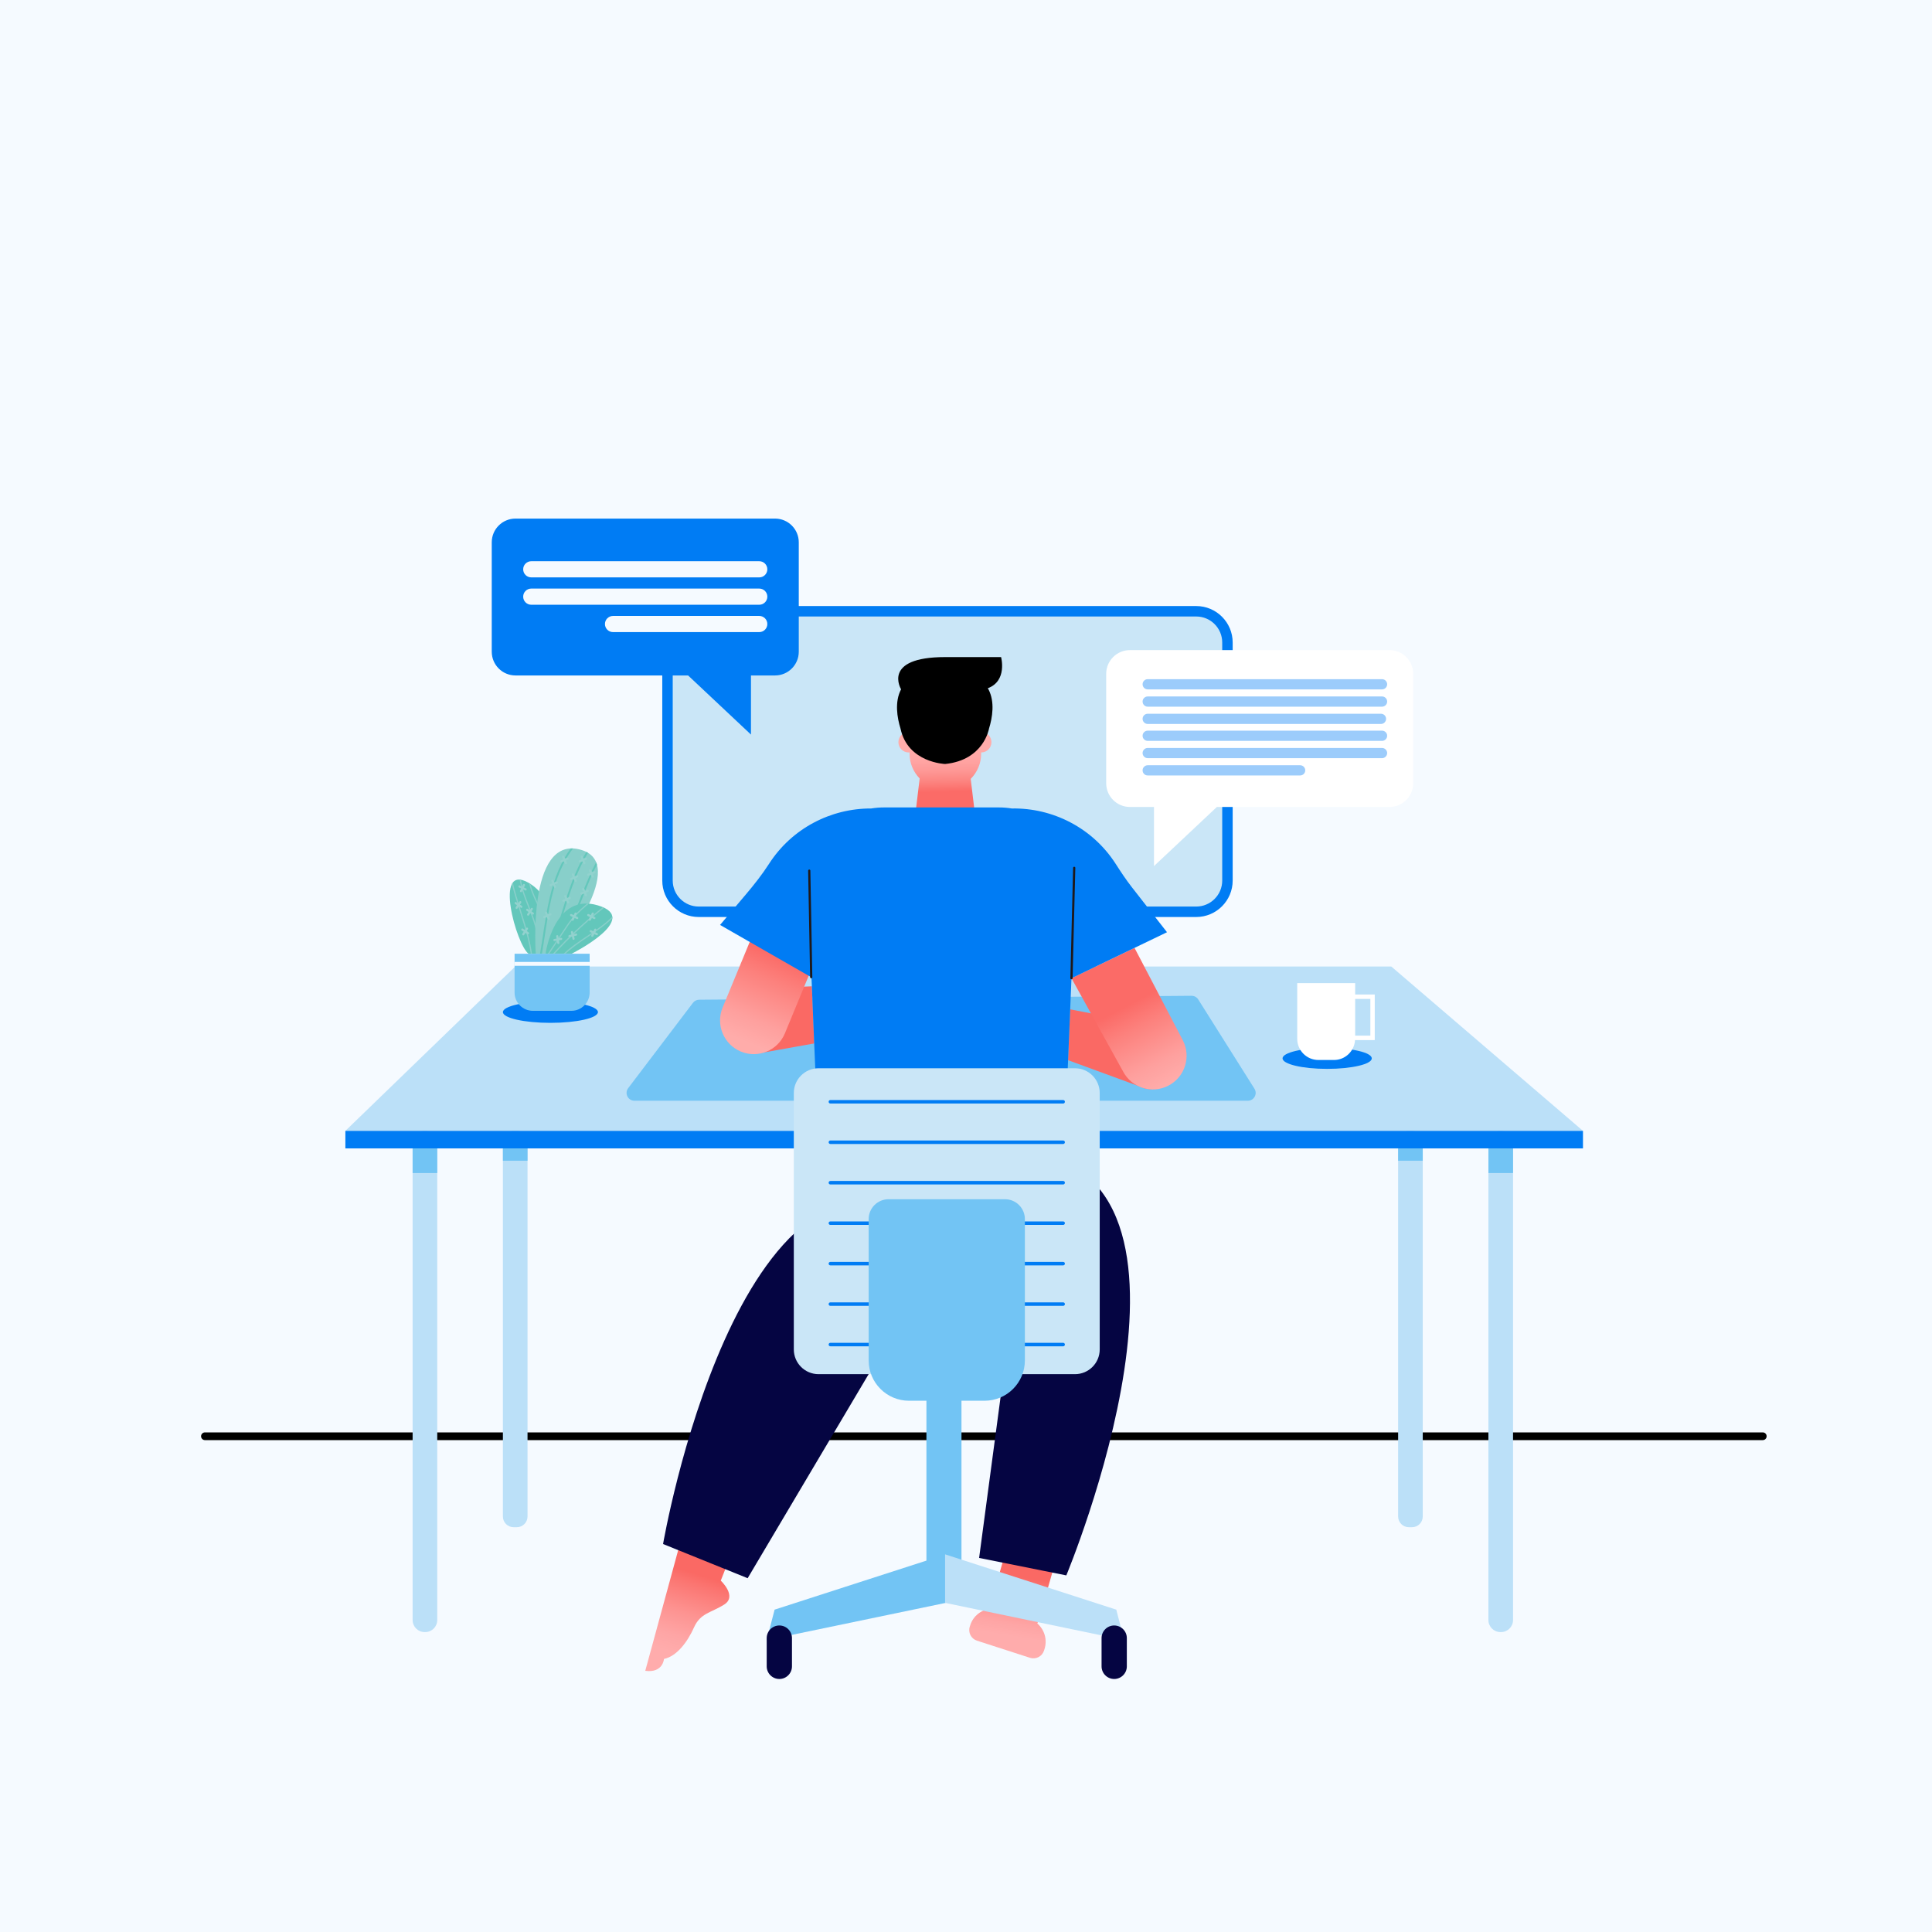<svg xmlns="http://www.w3.org/2000/svg" xmlns:xlink="http://www.w3.org/1999/xlink" version="1.1" id="Layer_1" x="0px" y="0px" viewBox="0 0 2048 2048" style="enable-background:new 0 0 2048 2048;" xml:space="preserve">
<rect id="background" x="0" style="fill:#F5FAFF;" width="2048" height="2048"/>

<line style="fill:none;stroke:#000000;stroke-width:8.192;stroke-linecap:round;stroke-linejoin:round;stroke-miterlimit:10;" x1="217.237" y1="1522.485" x2="1868.605" y2="1522.485"/>
<g id="Pc">
	<path style="fill:#CAE6F7;" d="M1268.053,966.52H740.669c-18.277,0-33.093-14.816-33.093-33.093V681.06   c0-18.276,14.816-33.093,33.093-33.093h527.384c18.277,0,33.093,14.816,33.093,33.093v252.367   C1301.146,951.704,1286.329,966.52,1268.053,966.52z"/>
	<g>
		<path style="fill:#007CF4;" d="M1268.053,972.06H740.669c-21.304,0-38.633-17.33-38.633-38.632V681.061    c0-21.302,17.329-38.633,38.633-38.633h527.384c21.304,0,38.633,17.331,38.633,38.633v252.367    C1306.687,954.73,1289.357,972.06,1268.053,972.06z M740.669,653.506c-15.195,0-27.554,12.362-27.554,27.554v252.367    c0,15.193,12.36,27.552,27.554,27.552h527.384c15.194,0,27.554-12.36,27.554-27.552V681.061c0-15.193-12.36-27.554-27.554-27.554    H740.669z"/>
	</g>
</g>
<g id="table">
	<g>
		<g>
			<path style="fill:#BBE0F8;" d="M450.754,1730.07h-0.618c-7.037,0-12.741-5.704-12.741-12.741v-505.824     c0-7.037,5.704-12.741,12.741-12.741h0.618c7.037,0,12.741,5.704,12.741,12.741v505.824     C463.495,1724.365,457.791,1730.07,450.754,1730.07z"/>
			<path style="fill:#BBE0F8;" d="M547.868,1618.892h-3.441c-6.257,0-11.33-5.073-11.33-11.33v-397.469     c0-6.257,5.073-11.33,11.33-11.33h3.441c6.257,0,11.33,5.073,11.33,11.33v397.469     C559.198,1613.82,554.125,1618.892,547.868,1618.892z"/>
			<rect x="437.394" y="1217.361" style="fill:#72C4F4;" width="26.101" height="26.101"/>
			<rect x="533.097" y="1217.361" style="fill:#72C4F4;" width="26.101" height="13.05"/>
		</g>
		<g>
			<path style="fill:#BBE0F8;" d="M1590.521,1730.07h0.619c7.037,0,12.741-5.704,12.741-12.741v-505.824     c0-7.037-5.704-12.741-12.741-12.741h-0.619c-7.037,0-12.741,5.704-12.741,12.741v505.824     C1577.78,1724.365,1583.485,1730.07,1590.521,1730.07z"/>
			<path style="fill:#BBE0F8;" d="M1493.407,1618.892h3.441c6.257,0,11.33-5.073,11.33-11.33v-397.469     c0-6.257-5.073-11.33-11.33-11.33h-3.441c-6.257,0-11.33,5.073-11.33,11.33v397.469     C1482.077,1613.82,1487.15,1618.892,1493.407,1618.892z"/>
			
				<rect x="1577.78" y="1217.361" transform="matrix(-1 -1.224647e-16 1.224647e-16 -1 3181.661 2460.823)" style="fill:#72C4F4;" width="26.101" height="26.101"/>
			
				<rect x="1482.077" y="1217.361" transform="matrix(-1 -1.224647e-16 1.224647e-16 -1 2990.255 2447.773)" style="fill:#72C4F4;" width="26.101" height="13.05"/>
		</g>
	</g>
	<g>
		<polygon style="fill:#BBE0F8;" points="1678.018,1198.764 366.104,1198.764 546.148,1024.557 1474.847,1024.557   "/>
		<rect x="366.104" y="1198.764" style="fill:#007CF4;" width="1311.914" height="18.598"/>
	</g>
	<path style="fill:#72C4F4;" d="M1322.738,1166.823H672.525c-6.875,0-10.78-7.868-6.624-13.344l68.656-90.452   c1.558-2.053,3.98-3.267,6.558-3.288l521.977-4.153c2.88-0.023,5.568,1.447,7.103,3.884l59.579,94.605   C1333.262,1159.613,1329.282,1166.823,1322.738,1166.823z"/>
</g>
<g>
	<g>
		<path style="fill:#007CF4;" d="M546.438,549.719H821.57c13.897,0,25.163,11.266,25.163,25.163v115.969    c0,13.897-11.266,25.163-25.163,25.163h-25.51v62.662l-66.654-62.662H546.438c-13.897,0-25.163-11.266-25.163-25.163V574.882    C521.275,560.985,532.541,549.719,546.438,549.719z"/>
		<g>
			<path style="fill:#F5FAFF;" d="M563.168,612.054H804.84c4.732,0,8.569-3.836,8.569-8.569v0c0-4.732-3.836-8.569-8.569-8.569     H563.168c-4.732,0-8.569,3.836-8.569,8.569v0C554.599,608.218,558.436,612.054,563.168,612.054z"/>
			<path style="fill:#F5FAFF;" d="M563.168,641.056H804.84c4.732,0,8.569-3.836,8.569-8.569l0,0c0-4.732-3.836-8.569-8.569-8.569     H563.168c-4.732,0-8.569,3.836-8.569,8.569l0,0C554.599,637.22,558.436,641.056,563.168,641.056z"/>
			<path style="fill:#F5FAFF;" d="M649.842,670.058H804.84c4.732,0,8.569-3.836,8.569-8.569l0,0c0-4.732-3.836-8.569-8.569-8.569     H649.842c-4.732,0-8.569,3.836-8.569,8.569l0,0C641.274,666.221,645.11,670.058,649.842,670.058z"/>
		</g>
	</g>
	<g>
		<path style="fill:#FFFFFF;" d="M1472.901,689.127H1197.77c-13.897,0-25.163,11.266-25.163,25.163v115.969    c0,13.897,11.266,25.163,25.163,25.163h25.51v62.662l66.655-62.662h182.966c13.897,0,25.163-11.266,25.163-25.163V714.29    C1498.064,700.393,1486.798,689.127,1472.901,689.127z"/>
		<g style="opacity:0.39;">
			<g>
				<path style="fill:#007CF4;" d="M1465.027,730.774h-248.416c-2.991,0-5.415-2.424-5.415-5.415l0,0      c0-2.991,2.425-5.415,5.415-5.415h248.416c2.991,0,5.415,2.424,5.415,5.415l0,0      C1470.442,728.35,1468.018,730.774,1465.027,730.774z"/>
				<path style="fill:#007CF4;" d="M1465.027,749.103h-248.416c-2.991,0-5.415-2.424-5.415-5.415l0,0      c0-2.991,2.425-5.415,5.415-5.415h248.416c2.991,0,5.415,2.424,5.415,5.415l0,0      C1470.442,746.679,1468.018,749.103,1465.027,749.103z"/>
				<path style="fill:#007CF4;" d="M1463.9,767.432h-247.288c-2.991,0-5.415-2.425-5.415-5.415l0,0c0-2.991,2.425-5.415,5.415-5.415      H1463.9c2.991,0,5.415,2.425,5.415,5.415l0,0C1469.315,765.008,1466.891,767.432,1463.9,767.432z"/>
			</g>
			<g>
				<path style="fill:#007CF4;" d="M1465.027,785.364h-248.416c-2.991,0-5.415-2.424-5.415-5.415l0,0      c0-2.991,2.425-5.415,5.415-5.415h248.416c2.991,0,5.415,2.425,5.415,5.415l0,0      C1470.442,782.94,1468.018,785.364,1465.027,785.364z"/>
				<path style="fill:#007CF4;" d="M1465.027,803.693h-248.416c-2.991,0-5.415-2.425-5.415-5.415l0,0      c0-2.991,2.425-5.415,5.415-5.415h248.416c2.991,0,5.415,2.425,5.415,5.415l0,0      C1470.442,801.268,1468.018,803.693,1465.027,803.693z"/>
				<path style="fill:#007CF4;" d="M1378.206,822.022h-161.595c-2.991,0-5.415-2.424-5.415-5.415l0,0      c0-2.991,2.425-5.415,5.415-5.415h161.595c2.991,0,5.415,2.424,5.415,5.415l0,0      C1383.621,819.597,1381.197,822.022,1378.206,822.022z"/>
			</g>
		</g>
	</g>
</g>
<g id="man">
	<g>
		<g>
			<linearGradient id="SVGID_1_" gradientUnits="userSpaceOnUse" x1="1001.098" y1="760.374" x2="1002.774" y2="839.167">
				<stop offset="0.418" style="stop-color:#FFACAA"/>
				<stop offset="0.55" style="stop-color:#FFA7A6"/>
				<stop offset="0.702" style="stop-color:#FE9A98"/>
				<stop offset="0.864" style="stop-color:#FC8480"/>
				<stop offset="1" style="stop-color:#FB6B67"/>
			</linearGradient>
			<path style="fill:url(#SVGID_1_);" d="M1040.09,775.873v-17.187c0-12.121-9.826-21.947-21.947-21.947h-32.047     c-12.121,0-21.947,9.826-21.947,21.947v17.28c-0.308-0.026-0.604-0.093-0.919-0.093c-6.009,0-10.88,4.871-10.88,10.88     c0,6.009,4.871,10.88,10.88,10.88c0.315,0,0.611-0.066,0.919-0.093v1.256c0,10.268,4.093,19.568,10.716,26.403l-8.003,66.976     h70.089l-7.953-66.561c6.854-6.869,11.093-16.348,11.093-26.818v-1.164c6.009,0,10.88-4.871,10.88-10.88     C1050.97,780.744,1046.099,775.873,1040.09,775.873z"/>
			<path d="M1061.186,696.533c-1.701,0-11.6,0-59.28,0c-67.602,0-46.722,34.15-46.722,34.15     c-7.004,13.331-4.199,29.995-0.591,41.681h-0.001c7.704,36.261,47.313,37.497,47.313,37.497     c41.101-4.175,46.474-37.497,46.474-37.497h-0.001c3.608-11.686,6.413-28.35-0.591-41.681c-0.21-0.399-0.472-0.737-0.695-1.121     C1068.104,721.813,1061.186,696.533,1061.186,696.533z"/>
		</g>
		<g>
			<g>
				
					<linearGradient id="SVGID_00000030445615666504743750000007571321095969724040_" gradientUnits="userSpaceOnUse" x1="1896.539" y1="2090.55" x2="1928.158" y2="1894.508" gradientTransform="matrix(-0.897 -0.442 -0.442 0.897 3326.737 773.591)">
					<stop offset="0.301" style="stop-color:#FFACAC"/>
					<stop offset="0.392" style="stop-color:#FEA5A5"/>
					<stop offset="0.523" style="stop-color:#FD9391"/>
					<stop offset="0.679" style="stop-color:#FB7672"/>
					<stop offset="0.739" style="stop-color:#FA6964"/>
				</linearGradient>
				<path style="fill:url(#SVGID_00000030445615666504743750000007571321095969724040_);" d="M776.09,1644.97l-12.043,30.572      c0,0,17.725,16.474,3.668,25.336c-14.056,8.862-25.202,8.995-31.962,24.08c-6.76,15.084-17.863,30.571-31.918,33.614      c0,0-0.941,15.085-19.831,12.577l38.417-140.82L776.09,1644.97z"/>
				<path style="fill:#050542;" d="M950.866,1405.968l-158.325,266.997l-89.662-36.244c0,0,78.866-459.027,283.881-349.846      L950.866,1405.968z"/>
			</g>
			<g>
				
					<linearGradient id="SVGID_00000136381189270669810570000006699625797967504817_" gradientUnits="userSpaceOnUse" x1="1061.087" y1="1777.108" x2="1084.242" y2="1633.549">
					<stop offset="0.301" style="stop-color:#FFACAC"/>
					<stop offset="0.392" style="stop-color:#FEA5A5"/>
					<stop offset="0.523" style="stop-color:#FD9391"/>
					<stop offset="0.679" style="stop-color:#FB7672"/>
					<stop offset="0.739" style="stop-color:#FA6964"/>
				</linearGradient>
				<path style="fill:url(#SVGID_00000136381189270669810570000006699625797967504817_);" d="M1099.571,1720.94      c0.761-1.504,1.402-3.095,1.881-4.777l16.422-57.614l-51.578-14.702l-16.422,57.614c-0.366,1.285-0.599,2.574-0.769,3.86      c-9.308,1.384-17.503,7.845-20.595,17.406l-0.502,1.554c-2.009,6.212,1.399,12.876,7.611,14.885l56.183,18.168      c6.212,2.009,12.876-1.399,14.885-7.611l0.502-1.554C1110.449,1738.088,1107.115,1727.457,1099.571,1720.94z"/>
				<path style="fill:#050542;" d="M1077.783,1352.553l-39.877,298.903l92.443,18.521c0,0,179.109-429.476-46.222-449.683      L1077.783,1352.553z"/>
			</g>
		</g>
		<g>
			<path style="fill:#FA6964;" d="M799.73,1048.188l60.871-2.677l2.505,60.578l-56.679,10.14     c-17.812,3.187-35.204-7.407-40.544-24.696l0,0C758.997,1069.241,776.434,1046.912,799.73,1048.188z"/>
			
				<linearGradient id="SVGID_00000053541448175915096960000013331618688592875424_" gradientUnits="userSpaceOnUse" x1="881.761" y1="1395.868" x2="883.063" y2="1229.222" gradientTransform="matrix(0.924 0.382 -0.382 0.924 492.504 -488.459)">
				<stop offset="0.225" style="stop-color:#FFACAA"/>
				<stop offset="0.375" style="stop-color:#FEA09E"/>
				<stop offset="0.649" style="stop-color:#FC817D"/>
				<stop offset="0.81" style="stop-color:#FB6B67"/>
			</linearGradient>
			<path style="fill:url(#SVGID_00000053541448175915096960000013331618688592875424_);" d="M785.394,1114.722L785.394,1114.722     c-18.24-7.531-26.922-28.422-19.392-46.662l28.971-70.173l62.864,34.996l-25.781,62.447     C824.526,1113.571,803.634,1122.253,785.394,1114.722z"/>
		</g>
		<g>
			<path style="fill:#FA6964;" d="M1209.032,1152.01l-76.815-28.15l2.229-53.907l88.261,17.108     c14.252,2.762,24.4,18.11,23.658,35.779v0C1245.408,1145.621,1226.176,1160.648,1209.032,1152.01z"/>
			
				<linearGradient id="SVGID_00000015330195638325355870000007272892216570098061_" gradientUnits="userSpaceOnUse" x1="1966.099" y1="955.557" x2="1967.346" y2="795.907" gradientTransform="matrix(-0.889 0.458 0.458 0.889 2563.541 -568.576)">
				<stop offset="0.225" style="stop-color:#FFACAA"/>
				<stop offset="0.375" style="stop-color:#FEA09E"/>
				<stop offset="0.649" style="stop-color:#FC817D"/>
				<stop offset="0.81" style="stop-color:#FB6B67"/>
			</linearGradient>
			<path style="fill:url(#SVGID_00000015330195638325355870000007272892216570098061_);" d="M1238.47,1150.883L1238.47,1150.883     c17.54-9.042,24.43-30.59,15.389-48.131l-51.228-97.971l-66.82,32.178l54.529,98.535     C1199.381,1153.035,1220.93,1159.925,1238.47,1150.883z"/>
		</g>
		<g>
			<path style="fill:#007CF4;" d="M1237.074,988.195l-37.349-47.825c-6.179-7.912-11.692-16.303-17.124-24.746     c-24.508-38.091-66.682-59.379-109.979-58.598c-4.449-0.717-9.013-1.11-13.677-1.11H937.112c-4.656,0-9.214,0.393-13.655,1.107     c-42.724-0.18-84.137,21.079-108.3,58.731c-7.342,11.44-15.823,22.107-24.601,32.486l-27.266,32.237l96.919,55.545l7.48,180.923     c0.224,5.419,4.682,9.697,10.106,9.697h240.469c5.424,0,9.882-4.278,10.106-9.697l7.441-179.985L1237.074,988.195z"/>
			
				<line style="fill:none;stroke:#1F191A;stroke-width:2.348;stroke-linecap:round;stroke-linejoin:round;stroke-miterlimit:10;" x1="859.924" y1="1035.864" x2="857.838" y2="922.942"/>
			
				<line style="fill:none;stroke:#1F191A;stroke-width:2.348;stroke-linecap:round;stroke-linejoin:round;stroke-miterlimit:10;" x1="1135.81" y1="1036.959" x2="1138.707" y2="919.96"/>
		</g>
	</g>
	<g>
		<g>
			<g>
				<rect x="982.043" y="1466.053" style="fill:#72C4F4;" width="37.161" height="195.363"/>
			</g>
		</g>
		<g>
			<g>
				<g>
					<path style="fill:#CAE6F7;" d="M1139.516,1456.673H867.71c-14.488,0-26.234-11.745-26.234-26.234v-271.806       c0-14.489,11.745-26.234,26.234-26.234h271.806c14.488,0,26.234,11.745,26.234,26.234v271.806       C1165.75,1444.928,1154.005,1456.673,1139.516,1456.673z"/>
				</g>
			</g>
			<g>
				<g>
					<path style="fill:#007CF4;" d="M1126.997,1169.784H880.229c-1.02,0-1.848-0.826-1.848-1.846s0.828-1.846,1.848-1.846h246.768       c1.02,0,1.848,0.826,1.848,1.846S1128.017,1169.784,1126.997,1169.784z"/>
				</g>
				<g>
					<path style="fill:#007CF4;" d="M1126.997,1212.676H880.229c-1.02,0-1.848-0.826-1.848-1.846c0-1.02,0.828-1.846,1.848-1.846       h246.768c1.02,0,1.848,0.826,1.848,1.846C1128.845,1211.85,1128.017,1212.676,1126.997,1212.676z"/>
				</g>
				<g>
					<path style="fill:#007CF4;" d="M1126.997,1255.566H880.229c-1.02,0-1.848-0.826-1.848-1.846c0-1.02,0.828-1.846,1.848-1.846       h246.768c1.02,0,1.848,0.826,1.848,1.846C1128.845,1254.74,1128.017,1255.566,1126.997,1255.566z"/>
				</g>
				<g>
					<path style="fill:#007CF4;" d="M1126.997,1298.458H880.229c-1.02,0-1.848-0.826-1.848-1.846s0.828-1.846,1.848-1.846h246.768       c1.02,0,1.848,0.826,1.848,1.846S1128.017,1298.458,1126.997,1298.458z"/>
				</g>
				<g>
					<path style="fill:#007CF4;" d="M1126.997,1341.348H880.229c-1.02,0-1.848-0.826-1.848-1.846c0-1.02,0.828-1.846,1.848-1.846       h246.768c1.02,0,1.848,0.826,1.848,1.846C1128.845,1340.522,1128.017,1341.348,1126.997,1341.348z"/>
				</g>
				<g>
					<path style="fill:#007CF4;" d="M1126.997,1384.24H880.229c-1.02,0-1.848-0.826-1.848-1.846s0.828-1.846,1.848-1.846h246.768       c1.02,0,1.848,0.826,1.848,1.846S1128.017,1384.24,1126.997,1384.24z"/>
				</g>
				<g>
					<path style="fill:#007CF4;" d="M1126.997,1427.13H880.229c-1.02,0-1.848-0.826-1.848-1.846s0.828-1.846,1.848-1.846h246.768       c1.02,0,1.848,0.826,1.848,1.846S1128.017,1427.13,1126.997,1427.13z"/>
				</g>
			</g>
		</g>
		<g>
			<g>
				<path style="fill:#72C4F4;" d="M1043.681,1484.845h-80.136c-23.596,0-42.724-19.128-42.724-42.724v-149.828      c0-11.627,9.425-21.052,21.052-21.052h123.481c11.627,0,21.052,9.425,21.052,21.052v149.828      C1086.406,1465.717,1067.277,1484.845,1043.681,1484.845z"/>
			</g>
		</g>
		<g>
			<g>
				<polygon style="fill:#72C4F4;" points="1002.578,1647.686 1002.578,1699.108 812.738,1738.572 821.109,1706.284     "/>
			</g>
		</g>
		<g>
			<g>
				<polygon style="fill:#BBE0F8;" points="1001.84,1647.686 1001.84,1699.108 1191.679,1738.572 1183.308,1706.284     "/>
			</g>
		</g>
		<g>
			<g>
				<path style="fill:#050542;" d="M826.13,1779.791L826.13,1779.791c-7.396,0-13.392-5.996-13.392-13.392v-29.935      c0-7.396,5.996-13.392,13.392-13.392l0,0c7.396,0,13.392,5.996,13.392,13.392v29.935      C839.523,1773.795,833.527,1779.791,826.13,1779.791z"/>
			</g>
		</g>
		<g>
			<g>
				<path style="fill:#050542;" d="M1181.096,1779.791L1181.096,1779.791c-7.396,0-13.392-5.996-13.392-13.392v-29.935      c0-7.396,5.996-13.392,13.392-13.392l0,0c7.396,0,13.392,5.996,13.392,13.392v29.935      C1194.488,1773.795,1188.493,1779.791,1181.096,1779.791z"/>
			</g>
		</g>
	</g>
</g>
<g id="plant_1_">
	<g>
		<ellipse style="fill:#007CF4;" cx="583.464" cy="1072.876" rx="50.366" ry="11.391"/>
	</g>
	<g>
		<g>
			<g>
				<defs>
					<path id="SVGID_00000119828660768778230050000007333233227034254781_" d="M578.314,1010.934c0,0,19.424-53.795-18.103-75.191       c-37.527-21.396-12.601,66.021,0,75.191H578.314z"/>
				</defs>
				<use xlink:href="#SVGID_00000119828660768778230050000007333233227034254781_" style="overflow:visible;fill:#63C7BB;"/>
				<clipPath id="SVGID_00000007390025493367009810000011017049854940353979_">
					<use xlink:href="#SVGID_00000119828660768778230050000007333233227034254781_" style="overflow:visible;"/>
				</clipPath>
				<g style="clip-path:url(#SVGID_00000007390025493367009810000011017049854940353979_);">
					<path style="fill:#88CFCA;" d="M562.857,1012.676c-2.12-15.99-7.08-31.68-11.876-46.852c-3.28-10.368-6.668-21.088-9.14-31.85       l1.296-0.3c2.46,10.712,5.844,21.406,9.112,31.748c4.816,15.228,9.796,30.974,11.928,47.078L562.857,1012.676z"/>
				</g>
				<g style="clip-path:url(#SVGID_00000007390025493367009810000011017049854940353979_);">
					<path style="fill:#88CFCA;" d="M571.965,1012.954c-1.056-10.39-2.152-21.134-4.976-31.408       c-1.852-6.742-4.492-13.416-7.048-19.872c-4.152-10.488-8.444-21.334-9.464-32.754l1.328-0.12       c1.004,11.23,5.26,21.984,9.376,32.384c2.568,6.488,5.224,13.198,7.096,20.01c2.848,10.38,3.952,21.18,5.016,31.624       L571.965,1012.954z"/>
				</g>
				<g style="clip-path:url(#SVGID_00000007390025493367009810000011017049854940353979_);">
					<path style="fill:#88CFCA;" d="M581.353,1012.272c-0.492-13.148-1.58-27.09-6.18-39.98c-1.692-4.742-3.9-9.466-6.032-14.034       c-4.596-9.834-9.348-20.004-9.26-30.98l1.336,0.012c-0.088,10.674,4.6,20.704,9.132,30.404c2.144,4.596,4.368,9.35,6.08,14.15       c4.66,13.06,5.76,27.124,6.252,40.38L581.353,1012.272z"/>
				</g>
			</g>
			<g>
				<defs>
					<path id="SVGID_00000153680690734670221420000005351391558499461554_" d="M567.921,1011.026c0,0-9.011-124.096,46.233-110.647       c55.244,13.449-23.389,110.647-23.389,110.647H567.921z"/>
				</defs>
				<use xlink:href="#SVGID_00000153680690734670221420000005351391558499461554_" style="overflow:visible;fill:#88CFCA;"/>
				<clipPath id="SVGID_00000163060494982350159490000012014419246894257286_">
					<use xlink:href="#SVGID_00000153680690734670221420000005351391558499461554_" style="overflow:visible;"/>
				</clipPath>
				<g style="clip-path:url(#SVGID_00000163060494982350159490000012014419246894257286_);">
					<g>
						<path style="fill:#63C7BB;" d="M574.094,1013.271c7.072-40.003,8.938-84.071,35.753-116.963        c0.806-0.989-0.6-2.411-1.413-1.413c-27.099,33.239-29.116,77.393-36.267,117.845        C571.945,1013.997,573.871,1014.537,574.094,1013.271L574.094,1013.271z"/>
					</g>
				</g>
				<g style="clip-path:url(#SVGID_00000163060494982350159490000012014419246894257286_);">
					<g>
						<path style="fill:#63C7BB;" d="M626.577,895.445c-25.623,36.233-30.604,81.674-48.655,121.409        c-0.528,1.162,1.194,2.179,1.726,1.009c18.046-39.722,23.049-85.201,48.655-121.409        C629.047,895.402,627.315,894.402,626.577,895.445L626.577,895.445z"/>
					</g>
				</g>
				<g style="clip-path:url(#SVGID_00000163060494982350159490000012014419246894257286_);">
					<g>
						<path style="fill:#63C7BB;" d="M634.543,909.275c-18.187,31.871-25.736,68.824-46.412,99.39        c-0.723,1.068,1.008,2.07,1.726,1.009c20.679-30.57,28.226-67.52,46.412-99.39        C636.907,909.165,635.181,908.156,634.543,909.275L634.543,909.275z"/>
					</g>
				</g>
			</g>
			<g>
				<defs>
					<path id="SVGID_00000014600764393324729250000013750791155658981782_" d="M578.314,1010.934c0,0,8.944-65.088,55.516-51.183       c46.572,13.904-27.758,51.183-27.758,51.183H578.314z"/>
				</defs>
				<use xlink:href="#SVGID_00000014600764393324729250000013750791155658981782_" style="overflow:visible;fill:#63C7BB;"/>
				<clipPath id="SVGID_00000178917200298748919390000013203815058007636650_">
					<use xlink:href="#SVGID_00000014600764393324729250000013750791155658981782_" style="overflow:visible;"/>
				</clipPath>
				<g style="clip-path:url(#SVGID_00000178917200298748919390000013203815058007636650_);">
					<path style="fill:#88CFCA;" d="M597.617,1012.69l-0.928-0.956c7.796-7.584,17.048-13.792,25.996-19.794       c12.108-8.124,24.628-16.524,33.356-28.318l1.072,0.792c-8.868,11.98-21.484,20.446-33.688,28.632       C614.529,999.016,605.325,1005.188,597.617,1012.69z"/>
				</g>
				<g style="clip-path:url(#SVGID_00000178917200298748919390000013203815058007636650_);">
					<path style="fill:#88CFCA;" d="M585.733,1013.352l-0.992-0.892c18.948-20.95,39.984-40.194,62.536-57.198l0.8,1.064       C625.597,973.28,604.621,992.466,585.733,1013.352z"/>
				</g>
				<g style="clip-path:url(#SVGID_00000178917200298748919390000013203815058007636650_);">
					<path style="fill:#88CFCA;" d="M580.841,1013.152l-1.108-0.74l19.176-28.688c2.228-3.334,4.532-6.782,7.096-9.968       c5.648-7.004,12.616-12.836,19.352-18.476l0.856,1.02c-6.688,5.6-13.604,11.39-19.168,18.292       c-2.532,3.138-4.816,6.562-7.028,9.872L580.841,1013.152z"/>
				</g>
			</g>
			<g>
				<path style="fill:#92D2CE;" d="M600.891,914.468l-0.983-2.282l2.198-0.945c0.575-0.246,0.839-0.914,0.593-1.487      c-0.246-0.57-0.911-0.84-1.487-0.593l-2.199,0.946l-0.982-2.281c-0.249-0.574-0.914-0.839-1.487-0.592      c-0.576,0.248-0.839,0.914-0.592,1.487l0.983,2.281l-2.365,1.017c-0.575,0.246-0.839,0.914-0.592,1.487      c0.112,0.259,0.307,0.455,0.544,0.57c0.286,0.14,0.628,0.159,0.944,0.022l2.366-1.018l0.983,2.282      c0.112,0.259,0.309,0.456,0.543,0.57c0.286,0.14,0.629,0.159,0.944,0.022C600.875,915.708,601.138,915.041,600.891,914.468z"/>
			</g>
			<g>
				<path style="fill:#92D2CE;" d="M582.688,973.57l-0.983-2.282l2.198-0.946c0.575-0.246,0.839-0.914,0.593-1.487      c-0.246-0.57-0.911-0.841-1.487-0.592l-2.199,0.946l-0.983-2.281c-0.249-0.574-0.914-0.839-1.487-0.592      c-0.576,0.248-0.839,0.914-0.593,1.487l0.983,2.281l-2.365,1.017c-0.575,0.246-0.839,0.914-0.592,1.487      c0.112,0.259,0.307,0.455,0.543,0.57c0.286,0.14,0.629,0.159,0.944,0.022l2.366-1.018l0.983,2.282      c0.112,0.259,0.309,0.456,0.543,0.57c0.286,0.139,0.629,0.159,0.944,0.022C582.672,974.809,582.935,974.143,582.688,973.57z"/>
			</g>
			<g>
				<path style="fill:#92D2CE;" d="M611.201,933.195l-0.983-2.282l2.198-0.945c0.575-0.246,0.839-0.914,0.592-1.487      c-0.246-0.57-0.911-0.84-1.487-0.592l-2.199,0.946l-0.983-2.281c-0.249-0.574-0.914-0.839-1.487-0.593      c-0.576,0.248-0.839,0.914-0.592,1.487l0.982,2.281l-2.365,1.017c-0.575,0.246-0.839,0.914-0.593,1.487      c0.112,0.259,0.307,0.455,0.544,0.57c0.286,0.14,0.629,0.159,0.944,0.022l2.366-1.018l0.983,2.282      c0.112,0.259,0.309,0.456,0.544,0.57c0.286,0.14,0.628,0.159,0.943,0.022C611.184,934.435,611.447,933.768,611.201,933.195z"/>
			</g>
			<g>
				<path style="fill:#92D2CE;" d="M603.157,956.223l-0.983-2.282l2.198-0.946c0.575-0.246,0.839-0.914,0.592-1.487      c-0.246-0.57-0.911-0.84-1.487-0.593l-2.199,0.946l-0.983-2.281c-0.249-0.574-0.914-0.839-1.487-0.593      c-0.576,0.248-0.839,0.914-0.593,1.487l0.982,2.281l-2.365,1.017c-0.575,0.246-0.839,0.914-0.592,1.487      c0.112,0.259,0.307,0.455,0.544,0.57c0.286,0.14,0.628,0.159,0.944,0.022l2.366-1.018l0.983,2.282      c0.112,0.259,0.309,0.456,0.543,0.57c0.286,0.14,0.628,0.159,0.944,0.022C603.14,957.462,603.404,956.796,603.157,956.223z"/>
			</g>
			<g>
				<path style="fill:#92D2CE;" d="M629.376,928.742l-0.983-2.282l2.198-0.945c0.575-0.246,0.839-0.914,0.593-1.487      c-0.246-0.57-0.911-0.84-1.487-0.593l-2.199,0.946l-0.983-2.281c-0.249-0.574-0.914-0.839-1.487-0.592      c-0.576,0.248-0.839,0.914-0.593,1.487l0.983,2.281l-2.365,1.017c-0.575,0.246-0.839,0.914-0.592,1.487      c0.112,0.259,0.307,0.455,0.544,0.57c0.286,0.14,0.628,0.159,0.944,0.022l2.366-1.018l0.983,2.282      c0.112,0.259,0.309,0.456,0.544,0.57c0.286,0.14,0.628,0.159,0.943,0.022C629.359,929.981,629.623,929.315,629.376,928.742z"/>
			</g>
			<g>
				<path style="fill:#92D2CE;" d="M622.177,948.617l-0.983-2.282l2.198-0.945c0.575-0.246,0.839-0.914,0.592-1.487      c-0.246-0.57-0.911-0.84-1.487-0.592l-2.199,0.946l-0.983-2.281c-0.249-0.574-0.914-0.839-1.487-0.593      c-0.576,0.248-0.84,0.914-0.593,1.487l0.982,2.281l-2.365,1.017c-0.575,0.246-0.839,0.914-0.593,1.487      c0.112,0.259,0.307,0.455,0.544,0.57c0.286,0.14,0.628,0.159,0.944,0.022l2.366-1.018l0.983,2.282      c0.112,0.259,0.309,0.456,0.544,0.57c0.286,0.14,0.628,0.159,0.943,0.022C622.16,949.856,622.424,949.19,622.177,948.617z"/>
			</g>
			<g>
				<path style="fill:#92D2CE;" d="M620.468,914.468l-0.983-2.282l2.198-0.945c0.575-0.246,0.839-0.914,0.592-1.487      c-0.246-0.57-0.911-0.84-1.487-0.593l-2.199,0.946l-0.983-2.281c-0.249-0.574-0.914-0.839-1.487-0.592      c-0.576,0.248-0.839,0.914-0.592,1.487l0.982,2.281l-2.365,1.017c-0.575,0.246-0.839,0.914-0.592,1.487      c0.112,0.259,0.307,0.455,0.544,0.57c0.286,0.14,0.628,0.159,0.944,0.022l2.366-1.018l0.983,2.282      c0.112,0.259,0.309,0.456,0.544,0.57c0.286,0.14,0.628,0.159,0.944,0.022C620.452,915.708,620.715,915.041,620.468,914.468z"/>
			</g>
			<g>
				<path style="fill:#92D2CE;" d="M557.67,941.84l-2.237-1.081l1.042-2.154c0.274-0.562,0.036-1.241-0.526-1.512      c-0.559-0.27-1.239-0.039-1.512,0.526l-1.043,2.155l-2.236-1.081c-0.564-0.271-1.241-0.036-1.512,0.526      c-0.273,0.565-0.036,1.24,0.526,1.512l2.236,1.081l-1.122,2.318c-0.274,0.562-0.036,1.24,0.526,1.512      c0.254,0.122,0.53,0.143,0.784,0.075c0.308-0.082,0.579-0.291,0.728-0.601l1.122-2.318l2.237,1.081      c0.255,0.122,0.532,0.142,0.784,0.075c0.308-0.082,0.579-0.291,0.728-0.601C558.469,942.787,558.232,942.112,557.67,941.84z"/>
			</g>
			<g>
				<path style="fill:#92D2CE;" d="M612.395,972.131l-2.237-1.081l1.042-2.154c0.274-0.562,0.036-1.24-0.526-1.512      c-0.559-0.27-1.239-0.039-1.512,0.526l-1.043,2.155l-2.236-1.081c-0.564-0.271-1.241-0.036-1.512,0.526      c-0.273,0.565-0.036,1.24,0.526,1.512l2.236,1.081l-1.122,2.317c-0.274,0.562-0.036,1.24,0.526,1.512      c0.254,0.122,0.53,0.143,0.784,0.075c0.308-0.082,0.579-0.291,0.728-0.601l1.122-2.318l2.237,1.081      c0.254,0.122,0.532,0.142,0.784,0.075c0.308-0.082,0.579-0.291,0.728-0.601C613.194,973.079,612.957,972.403,612.395,972.131z"/>
			</g>
			<g>
				<path style="fill:#92D2CE;" d="M630.571,972.131l-2.237-1.081l1.042-2.154c0.274-0.562,0.036-1.24-0.526-1.512      c-0.559-0.27-1.239-0.039-1.512,0.526l-1.043,2.155l-2.236-1.081c-0.564-0.271-1.24-0.036-1.512,0.526      c-0.273,0.565-0.036,1.24,0.526,1.512l2.236,1.081l-1.122,2.317c-0.274,0.562-0.036,1.24,0.526,1.512      c0.254,0.122,0.53,0.143,0.784,0.075c0.308-0.082,0.579-0.291,0.728-0.601l1.122-2.318l2.237,1.081      c0.254,0.122,0.532,0.142,0.784,0.075c0.308-0.082,0.579-0.291,0.728-0.601C631.37,973.079,631.133,972.403,630.571,972.131z"/>
			</g>
			<g>
				<path style="fill:#92D2CE;" d="M633.19,989.228l-2.237-1.081l1.042-2.154c0.274-0.562,0.036-1.24-0.526-1.512      c-0.559-0.27-1.239-0.039-1.512,0.526l-1.043,2.155l-2.236-1.081c-0.564-0.271-1.24-0.036-1.512,0.526      c-0.273,0.564-0.036,1.24,0.526,1.512l2.236,1.081l-1.122,2.317c-0.274,0.562-0.036,1.241,0.526,1.512      c0.254,0.122,0.53,0.143,0.784,0.075c0.308-0.082,0.579-0.291,0.728-0.601l1.122-2.318l2.237,1.081      c0.254,0.122,0.532,0.142,0.784,0.075c0.308-0.082,0.579-0.291,0.728-0.601C633.989,990.175,633.752,989.5,633.19,989.228z"/>
			</g>
			<g>
				<path style="fill:#92D2CE;" d="M610.4,989.565l-2.418,0.572l-0.55-2.329c-0.142-0.609-0.755-0.985-1.362-0.841      c-0.604,0.143-0.986,0.752-0.841,1.362l0.55,2.329l-2.417,0.572c-0.609,0.146-0.985,0.755-0.841,1.362      c0.144,0.61,0.755,0.985,1.362,0.841l2.417-0.572l0.592,2.506c0.143,0.609,0.755,0.985,1.362,0.841      c0.274-0.066,0.501-0.224,0.656-0.436c0.187-0.258,0.266-0.591,0.186-0.925l-0.592-2.506l2.418-0.572      c0.274-0.066,0.502-0.225,0.656-0.436c0.187-0.258,0.266-0.591,0.186-0.925C611.617,989.796,611.007,989.421,610.4,989.565z"/>
			</g>
			<g>
				<path style="fill:#92D2CE;" d="M594.66,994.181l-2.452,0.401l-0.386-2.361c-0.099-0.618-0.684-1.036-1.299-0.935      c-0.613,0.101-1.036,0.681-0.935,1.3l0.386,2.362l-2.451,0.402c-0.617,0.103-1.035,0.684-0.935,1.3      c0.101,0.619,0.684,1.036,1.3,0.935l2.451-0.401l0.415,2.541c0.099,0.617,0.684,1.036,1.3,0.935      c0.278-0.046,0.516-0.188,0.685-0.389c0.205-0.244,0.306-0.571,0.25-0.91l-0.415-2.542l2.452-0.401      c0.278-0.046,0.517-0.19,0.685-0.389c0.205-0.244,0.306-0.571,0.25-0.91C595.859,994.496,595.276,994.08,594.66,994.181z"/>
			</g>
			<g>
				<path style="fill:#92D2CE;" d="M553.282,960.303l-2.082-1.357l1.307-2.004c0.343-0.523,0.193-1.226-0.33-1.567      c-0.52-0.339-1.224-0.196-1.566,0.33l-1.308,2.005l-2.081-1.356c-0.525-0.34-1.226-0.193-1.566,0.33      c-0.343,0.525-0.193,1.226,0.33,1.566l2.081,1.356l-1.407,2.156c-0.343,0.523-0.193,1.226,0.33,1.567      c0.237,0.153,0.508,0.209,0.768,0.174c0.315-0.042,0.611-0.215,0.798-0.504l1.407-2.157l2.082,1.357      c0.237,0.154,0.51,0.208,0.768,0.174c0.316-0.042,0.611-0.215,0.798-0.504C553.954,961.345,553.804,960.644,553.282,960.303z"/>
			</g>
			<g>
				<path style="fill:#92D2CE;" d="M560.363,988.345l-2.082-1.357l1.307-2.004c0.343-0.523,0.193-1.226-0.33-1.566      c-0.52-0.339-1.224-0.196-1.566,0.33l-1.308,2.005l-2.081-1.356c-0.525-0.34-1.226-0.193-1.567,0.33      c-0.342,0.525-0.193,1.226,0.33,1.566l2.081,1.356l-1.407,2.156c-0.343,0.523-0.193,1.226,0.33,1.566      c0.237,0.154,0.507,0.209,0.768,0.174c0.316-0.042,0.611-0.216,0.798-0.504l1.407-2.157l2.081,1.357      c0.237,0.154,0.51,0.208,0.768,0.174c0.315-0.042,0.611-0.216,0.798-0.504C561.035,989.386,560.886,988.686,560.363,988.345z"/>
			</g>
			<g>
				<path style="fill:#92D2CE;" d="M565.5,967.436l-2.082-1.357l1.307-2.004c0.343-0.523,0.193-1.226-0.33-1.566      c-0.52-0.339-1.224-0.196-1.566,0.33l-1.308,2.005l-2.081-1.356c-0.525-0.34-1.226-0.193-1.567,0.33      c-0.342,0.525-0.193,1.226,0.33,1.566l2.081,1.356l-1.407,2.156c-0.343,0.523-0.193,1.226,0.33,1.566      c0.237,0.154,0.507,0.209,0.768,0.174c0.316-0.042,0.611-0.216,0.798-0.504l1.407-2.157l2.082,1.357      c0.237,0.154,0.51,0.208,0.768,0.174c0.316-0.042,0.611-0.216,0.798-0.504C566.172,968.477,566.023,967.777,565.5,967.436z"/>
			</g>
			<g>
				<path style="fill:#92D2CE;" d="M589.409,939.71l-0.983-2.282l2.198-0.945c0.575-0.246,0.839-0.914,0.593-1.487      c-0.246-0.57-0.911-0.84-1.487-0.593l-2.199,0.946l-0.983-2.281c-0.249-0.574-0.914-0.839-1.487-0.592      c-0.576,0.248-0.839,0.914-0.593,1.487l0.983,2.281l-2.365,1.017c-0.575,0.246-0.839,0.914-0.593,1.487      c0.112,0.259,0.307,0.455,0.544,0.57c0.286,0.14,0.628,0.159,0.943,0.022l2.366-1.018l0.983,2.282      c0.112,0.259,0.309,0.456,0.544,0.57c0.286,0.14,0.628,0.159,0.943,0.022C589.393,940.949,589.656,940.283,589.409,939.71z"/>
			</g>
		</g>
		<g>
			<path style="fill:#72C4F4;" d="M605.632,1071.522h-40.739c-10.726,0-19.422-8.695-19.422-19.421v-41.074h79.582v41.074     C625.054,1062.827,616.358,1071.522,605.632,1071.522z"/>
		</g>
		<g>
			<rect x="545.473" y="1019.68" style="fill:#F5FAFF;" width="79.58" height="4.096"/>
		</g>
	</g>
</g>
<g id="coffee">
	<ellipse style="fill:#007CF4;" cx="1406.848" cy="1121.91" rx="47.301" ry="11.143"/>
	<path style="fill:#FFFFFF;" d="M1375.104,1042.119v59.041c0,12.413,10.063,22.476,22.476,22.476h16.473   c11.951,0,21.629-9.354,22.341-21.125h20.902v-48.3h-20.766v-12.092H1375.104z M1452.629,1097.844h-16.099v-38.966h16.099V1097.844   z"/>
</g>
</svg>